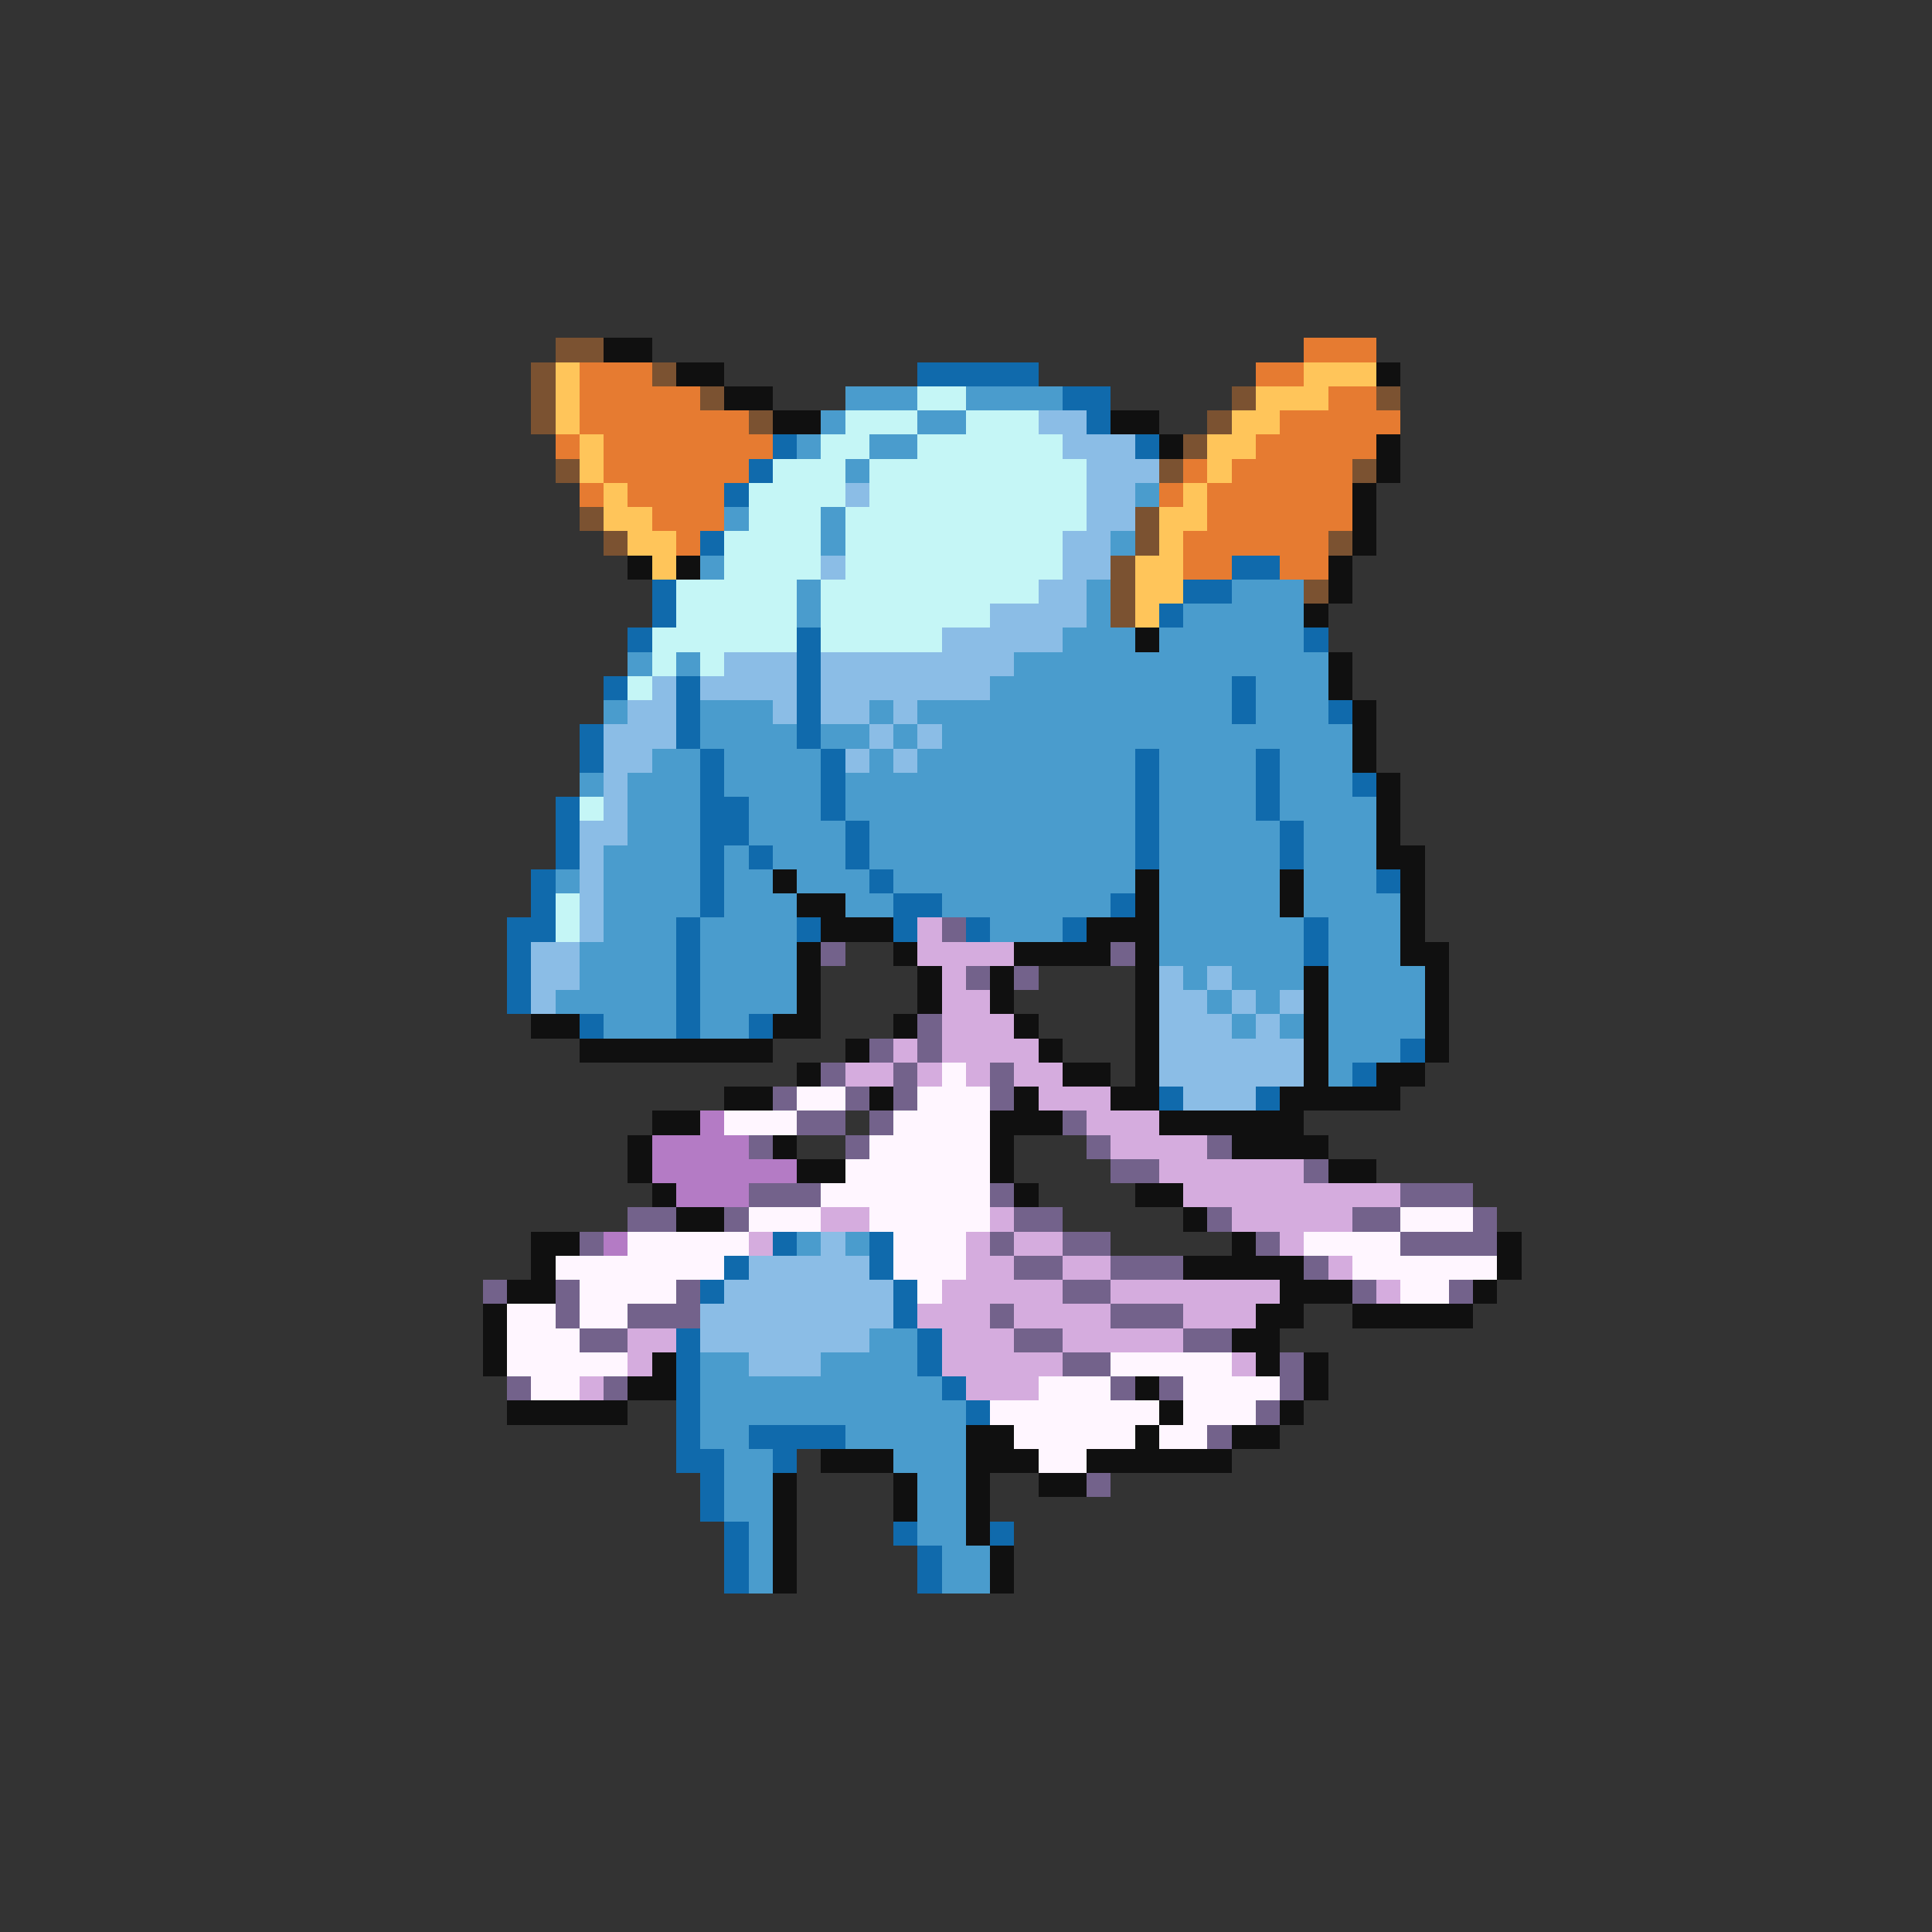 <svg xmlns="http://www.w3.org/2000/svg" viewBox="0 -0.5 80 80" shape-rendering="crispEdges">
<rect x="0" y="-0.5" width="80" height="80" fill="#333333" stroke="none"/>
<path stroke="#7b5231" d="M23 14h2M22 15h1M27 15h1M22 16h1M29 16h1M51 16h1M57 16h1M22 17h1M31 17h1M50 17h1M49 18h1M23 19h1M48 19h1M56 19h1M24 21h1M47 21h1M25 22h1M47 22h1M55 22h1M46 23h1M46 24h1M54 24h1M46 25h1" />
<path stroke="#101010" d="M25 14h2M28 15h2M57 15h1M30 16h2M32 17h2M46 17h2M48 18h1M57 18h1M57 19h1M56 20h1M56 21h1M56 22h1M26 23h1M28 23h1M55 23h1M55 24h1M54 25h1M47 26h1M55 27h1M55 28h1M56 29h1M56 30h1M56 31h1M57 32h1M57 33h1M57 34h1M57 35h2M32 36h1M47 36h1M53 36h1M58 36h1M33 37h2M47 37h1M53 37h1M58 37h1M34 38h3M45 38h3M58 38h1M33 39h1M37 39h1M42 39h4M47 39h1M58 39h2M33 40h1M38 40h1M41 40h1M47 40h1M54 40h1M59 40h1M33 41h1M38 41h1M41 41h1M47 41h1M54 41h1M59 41h1M22 42h2M32 42h2M37 42h1M42 42h1M47 42h1M54 42h1M59 42h1M24 43h8M35 43h1M43 43h1M47 43h1M54 43h1M59 43h1M33 44h1M44 44h2M47 44h1M54 44h1M57 44h2M30 45h2M36 45h1M42 45h1M46 45h2M53 45h5M27 46h2M41 46h3M48 46h6M26 47h1M32 47h1M41 47h1M51 47h4M26 48h1M33 48h2M41 48h1M55 48h2M27 49h1M42 49h1M47 49h2M28 50h2M49 50h1M22 51h2M51 51h1M62 51h1M22 52h1M49 52h5M62 52h1M21 53h2M53 53h3M61 53h1M20 54h1M52 54h2M56 54h5M20 55h1M51 55h2M20 56h1M27 56h1M52 56h1M54 56h1M26 57h2M47 57h1M54 57h1M21 58h5M48 58h1M53 58h1M40 59h2M47 59h1M51 59h2M34 60h3M40 60h3M45 60h6M32 61h1M37 61h1M40 61h1M43 61h2M32 62h1M37 62h1M40 62h1M32 63h1M40 63h1M32 64h1M41 64h1M32 65h1M41 65h1" />
<path stroke="#e67b31" d="M54 14h3M24 15h3M52 15h2M24 16h5M55 16h2M24 17h7M53 17h5M23 18h1M25 18h7M52 18h5M25 19h6M49 19h1M51 19h5M24 20h1M26 20h4M48 20h1M50 20h6M27 21h3M50 21h6M28 22h1M49 22h6M49 23h2M53 23h2" />
<path stroke="#ffc55a" d="M23 15h1M54 15h3M23 16h1M52 16h3M23 17h1M51 17h2M24 18h1M50 18h2M24 19h1M50 19h1M25 20h1M49 20h1M25 21h2M48 21h2M26 22h2M48 22h1M27 23h1M47 23h2M47 24h2M47 25h1" />
<path stroke="#106aac" d="M38 15h5M44 16h2M45 17h1M32 18h1M47 18h1M31 19h1M30 20h1M29 22h1M51 23h2M27 24h1M49 24h2M27 25h1M48 25h1M26 26h1M33 26h1M54 26h1M33 27h1M25 28h1M28 28h1M33 28h1M51 28h1M28 29h1M33 29h1M51 29h1M55 29h1M24 30h1M28 30h1M33 30h1M24 31h1M29 31h1M34 31h1M47 31h1M52 31h1M29 32h1M34 32h1M47 32h1M52 32h1M56 32h1M23 33h1M29 33h2M34 33h1M47 33h1M52 33h1M23 34h1M29 34h2M35 34h1M47 34h1M53 34h1M23 35h1M29 35h1M31 35h1M35 35h1M47 35h1M53 35h1M22 36h1M29 36h1M36 36h1M57 36h1M22 37h1M29 37h1M37 37h2M46 37h1M21 38h2M28 38h1M33 38h1M37 38h1M40 38h1M44 38h1M54 38h1M21 39h1M28 39h1M54 39h1M21 40h1M28 40h1M21 41h1M28 41h1M24 42h1M28 42h1M31 42h1M58 43h1M56 44h1M48 45h1M52 45h1M32 51h1M36 51h1M30 52h1M36 52h1M29 53h1M37 53h1M37 54h1M28 55h1M38 55h1M28 56h1M38 56h1M28 57h1M39 57h1M28 58h1M40 58h1M28 59h1M31 59h4M28 60h2M32 60h1M29 61h1M29 62h1M30 63h1M37 63h1M41 63h1M30 64h1M38 64h1M30 65h1M38 65h1" />
<path stroke="#4a9ccd" d="M35 16h3M40 16h4M34 17h1M38 17h2M33 18h1M36 18h2M35 19h1M47 20h1M30 21h1M34 21h1M34 22h1M46 22h1M29 23h1M33 24h1M45 24h1M51 24h3M33 25h1M45 25h1M49 25h5M44 26h3M48 26h6M26 27h1M28 27h1M42 27h13M41 28h10M52 28h3M25 29h1M29 29h3M36 29h1M38 29h13M52 29h3M29 30h4M34 30h2M37 30h1M39 30h17M27 31h2M30 31h4M36 31h1M38 31h9M48 31h4M53 31h3M24 32h1M26 32h3M30 32h4M35 32h12M48 32h4M53 32h3M26 33h3M31 33h3M35 33h12M48 33h4M53 33h4M26 34h3M31 34h4M36 34h11M48 34h5M54 34h3M25 35h4M30 35h1M32 35h3M36 35h11M48 35h5M54 35h3M23 36h1M25 36h4M30 36h2M33 36h3M37 36h10M48 36h5M54 36h3M25 37h4M30 37h3M35 37h2M39 37h7M48 37h5M54 37h4M25 38h3M29 38h4M41 38h3M48 38h6M55 38h3M24 39h4M29 39h4M48 39h6M55 39h3M24 40h4M29 40h4M49 40h1M51 40h3M55 40h4M23 41h5M29 41h4M50 41h1M52 41h1M55 41h4M25 42h3M29 42h2M51 42h1M53 42h1M55 42h4M55 43h3M55 44h1M33 51h1M35 51h1M36 55h2M29 56h2M34 56h4M29 57h10M29 58h11M29 59h2M35 59h5M30 60h2M37 60h3M30 61h2M38 61h2M30 62h2M38 62h2M31 63h1M38 63h2M31 64h1M39 64h2M31 65h1M39 65h2" />
<path stroke="#c5f6f6" d="M38 16h2M35 17h3M40 17h3M34 18h2M38 18h6M32 19h3M36 19h9M31 20h4M36 20h9M31 21h3M35 21h10M30 22h4M35 22h9M30 23h4M35 23h9M28 24h5M34 24h9M28 25h5M34 25h7M27 26h6M34 26h5M27 27h1M29 27h1M26 28h1M24 33h1M23 37h1M23 38h1" />
<path stroke="#8bbde6" d="M43 17h2M44 18h3M45 19h3M35 20h1M45 20h2M45 21h2M44 22h2M34 23h1M44 23h2M43 24h2M41 25h4M39 26h5M30 27h3M34 27h8M27 28h1M29 28h4M34 28h7M26 29h2M32 29h1M34 29h2M37 29h1M25 30h3M36 30h1M38 30h1M25 31h2M35 31h1M37 31h1M25 32h1M25 33h1M24 34h2M24 35h1M24 36h1M24 37h1M24 38h1M22 39h2M22 40h2M48 40h1M50 40h1M22 41h1M48 41h2M51 41h1M53 41h1M48 42h3M52 42h1M48 43h6M48 44h6M49 45h3M34 51h1M31 52h5M30 53h7M29 54h8M29 55h7M31 56h3" />
<path stroke="#d5acde" d="M38 38h1M38 39h4M39 40h1M39 41h2M39 42h3M37 43h1M39 43h4M35 44h2M38 44h1M40 44h1M42 44h2M43 45h3M45 46h3M46 47h4M48 48h6M49 49h9M34 50h2M41 50h1M51 50h5M31 51h1M40 51h1M42 51h2M53 51h1M40 52h2M44 52h2M55 52h1M39 53h5M46 53h7M57 53h1M38 54h3M42 54h4M49 54h3M26 55h2M39 55h3M44 55h5M26 56h1M39 56h5M51 56h1M24 57h1M40 57h3" />
<path stroke="#73628b" d="M39 38h1M34 39h1M46 39h1M40 40h1M42 40h1M38 42h1M36 43h1M38 43h1M34 44h1M37 44h1M41 44h1M32 45h1M35 45h1M37 45h1M41 45h1M33 46h2M36 46h1M44 46h1M31 47h1M35 47h1M45 47h1M50 47h1M46 48h2M54 48h1M31 49h3M41 49h1M58 49h3M26 50h2M30 50h1M42 50h2M50 50h1M56 50h2M61 50h1M24 51h1M41 51h1M44 51h2M52 51h1M58 51h4M42 52h2M46 52h3M54 52h1M20 53h1M23 53h1M28 53h1M44 53h2M56 53h1M60 53h1M23 54h1M26 54h3M41 54h1M46 54h3M24 55h2M42 55h2M49 55h2M44 56h2M53 56h1M21 57h1M25 57h1M46 57h1M48 57h1M53 57h1M52 58h1M50 59h1M45 61h1" />
<path stroke="#fff6ff" d="M39 44h1M33 45h2M38 45h3M30 46h3M37 46h4M36 47h5M35 48h6M34 49h7M31 50h3M36 50h5M58 50h3M26 51h5M37 51h3M54 51h4M23 52h7M37 52h3M56 52h6M24 53h4M38 53h1M58 53h2M21 54h2M24 54h2M21 55h3M21 56h5M46 56h5M22 57h2M43 57h3M49 57h4M41 58h7M49 58h3M42 59h5M48 59h2M43 60h2" />
<path stroke="#b47bc5" d="M29 46h1M27 47h4M27 48h6M28 49h3M25 51h1" />
</svg>